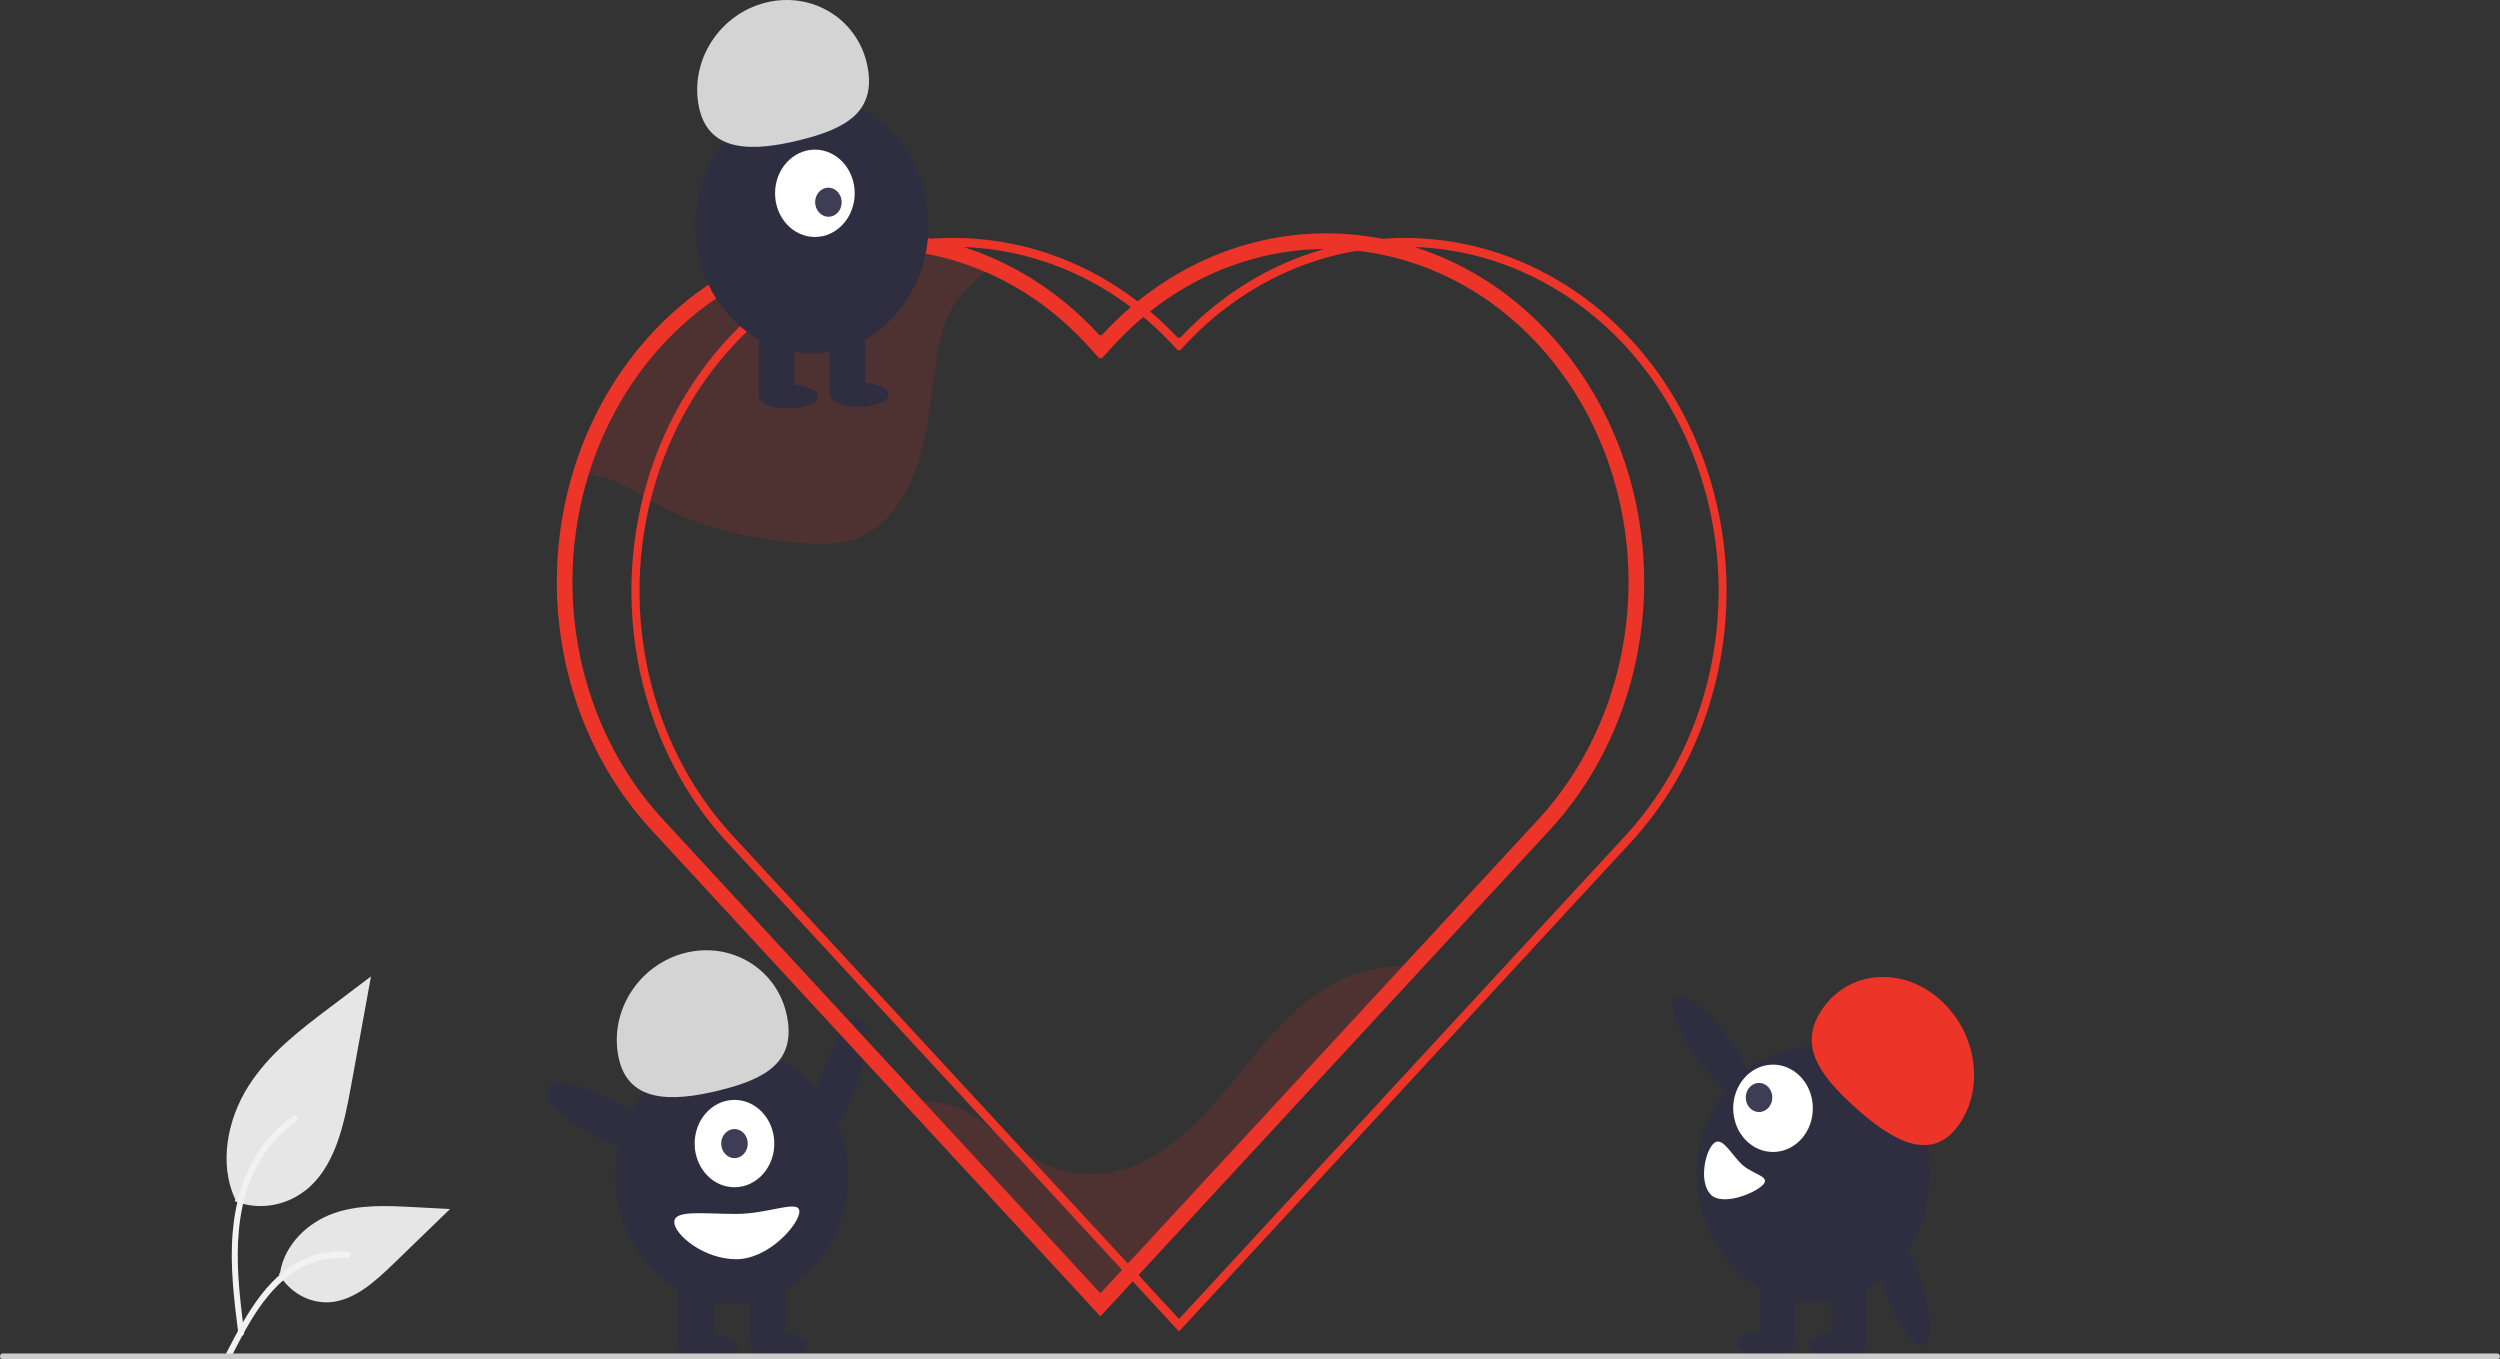 <svg width="160" height="87" viewBox="0 0 160 87" fill="none" xmlns="http://www.w3.org/2000/svg">
<rect x="0" y="0" width="160" height="87" fill="#333333" stroke="none"/>
<g clip-path="url(#clip0_2337_355)">
<path d="M54.804 69.541C55.539 67.432 55.646 65.516 55.042 65.263C54.438 65.01 53.352 66.515 52.617 68.624C51.882 70.734 51.775 72.65 52.379 72.903C52.983 73.156 54.069 71.651 54.804 69.541Z" fill="#2F2E41"/>
<path d="M54.179 76.569C54.839 72.11 52.078 67.909 48.012 67.186C43.947 66.462 40.116 69.49 39.456 73.949C38.797 78.407 41.557 82.608 45.623 83.332C49.688 84.055 53.519 81.028 54.179 76.569Z" fill="#2F2E41"/>
<path d="M45.685 81.677H43.419V86.129H45.685V81.677Z" fill="#2F2E41"/>
<path d="M50.216 81.677H47.95V86.129H50.216V81.677Z" fill="#2F2E41"/>
<path d="M45.307 86.957C46.35 86.957 47.195 86.61 47.195 86.181C47.195 85.752 46.35 85.404 45.307 85.404C44.264 85.404 43.419 85.752 43.419 86.181C43.419 86.61 44.264 86.957 45.307 86.957Z" fill="#2F2E41"/>
<path d="M49.838 86.854C50.881 86.854 51.726 86.506 51.726 86.078C51.726 85.649 50.881 85.301 49.838 85.301C48.796 85.301 47.95 85.649 47.95 86.078C47.95 86.506 48.796 86.854 49.838 86.854Z" fill="#2F2E41"/>
<path d="M47.081 75.982C48.488 75.937 49.595 74.649 49.554 73.106C49.513 71.563 48.339 70.349 46.931 70.394C45.524 70.44 44.417 71.727 44.459 73.27C44.5 74.813 45.674 76.028 47.081 75.982Z" fill="white"/>
<path d="M47.006 74.12C47.476 74.12 47.856 73.703 47.856 73.188C47.856 72.674 47.476 72.257 47.006 72.257C46.537 72.257 46.157 72.674 46.157 73.188C46.157 73.703 46.537 74.12 47.006 74.12Z" fill="#3F3D56"/>
<path d="M39.584 67.653C38.981 64.695 40.906 61.707 43.883 60.978C46.859 60.249 49.761 62.056 50.363 65.013C50.965 67.971 48.992 69.061 46.016 69.79C43.039 70.519 40.186 70.61 39.584 67.653Z" fill="#D4D4D4"/>
<path d="M41.787 73.216C42.064 72.576 40.78 71.272 38.919 70.304C37.059 69.336 35.326 69.071 35.049 69.711C34.772 70.352 36.056 71.656 37.916 72.624C39.777 73.592 41.51 73.857 41.787 73.216Z" fill="#2F2E41"/>
<path d="M43.154 78.209C43.154 79.01 45.034 80.59 47.119 80.59C49.205 80.59 51.16 78.337 51.16 77.536C51.16 76.736 49.205 77.692 47.119 77.692C45.034 77.692 43.154 77.409 43.154 78.209Z" fill="white"/>
<path d="M72.121 81.673L70.424 83.509L66.464 79.218L66.464 79.217L66.083 78.806L66.083 78.805L58.172 70.235L58.023 70.074H58.022L55.635 67.487L54.137 65.864L54.137 65.864L49.677 61.033L49.676 61.032L49.074 60.38L49.074 60.379L41.966 52.679C41.966 52.679 41.965 52.678 41.965 52.678C40.586 51.166 39.416 49.438 38.492 47.549L38.49 47.545C38.408 47.38 38.329 47.212 38.251 47.039L38.25 47.039C36.6 43.431 35.893 39.389 36.21 35.363C36.527 31.337 37.855 27.49 40.042 24.248C42.229 21.007 45.188 18.5 48.586 16.999C51.984 15.499 55.691 15.062 59.299 15.734L59.344 15.742H59.349C59.396 15.751 59.436 15.758 59.475 15.767L59.484 15.769L59.493 15.771C60.169 15.902 60.839 16.073 61.499 16.283L61.499 16.283C63.227 16.831 64.88 17.635 66.412 18.675C66.572 18.785 66.731 18.896 66.888 19.009C68.011 19.823 69.057 20.76 70.01 21.806L70.379 22.212L70.44 22.145L70.5 22.211L70.87 21.806C71.447 21.173 72.058 20.58 72.701 20.03L72.702 20.029C72.842 19.909 72.984 19.79 73.125 19.676C75.298 17.919 77.771 16.669 80.394 16C83.017 15.33 85.736 15.255 88.386 15.778L88.388 15.779C89.065 15.909 89.735 16.081 90.395 16.292L90.399 16.293C90.618 16.361 90.835 16.434 91.051 16.513L91.054 16.514C91.231 16.578 91.404 16.642 91.573 16.71L91.573 16.71L91.579 16.712C93.024 17.279 94.406 18.03 95.694 18.951C95.975 19.153 96.253 19.364 96.526 19.584L96.528 19.585C98.85 21.436 100.781 23.819 102.187 26.573C103.593 29.328 104.439 32.386 104.665 35.536C104.891 38.687 104.491 41.853 103.494 44.817C102.497 47.779 100.928 50.467 98.897 52.695C98.897 52.695 98.897 52.696 98.896 52.696L90.798 61.462L90.798 61.462L72.492 81.272L72.492 81.272L72.121 81.673L72.121 81.673Z" stroke="#EC3528"/>
<path opacity="0.15" d="M91.165 61.801L72.859 81.612L72.488 82.012L70.424 84.246L66.097 79.557L65.716 79.145L57.804 70.575C59.075 70.25 61.029 70.696 61.744 71.084C63.439 72.001 64.833 73.507 66.554 74.365C68.091 75.126 69.808 75.334 71.46 74.959C74.546 74.249 76.933 71.632 79.039 69.057C81.145 66.48 83.297 63.715 86.256 62.521C87.817 61.89 89.493 61.748 91.165 61.801Z" fill="#EC3528"/>
<path d="M104.474 21.836C101.955 19.065 98.82 17.065 95.378 16.034C95.15 15.964 94.923 15.901 94.693 15.842C93.703 15.583 92.696 15.406 91.681 15.313C91.505 15.294 91.328 15.28 91.15 15.271C90.26 15.209 89.367 15.213 88.478 15.282C83.606 15.64 79.011 17.892 75.519 21.635L75.456 21.566L75.394 21.635C73.112 19.193 70.344 17.367 67.307 16.302C67.136 16.241 66.963 16.182 66.79 16.127C64.451 15.383 62.012 15.098 59.583 15.282C59.515 15.286 59.448 15.292 59.382 15.299C54.928 15.674 50.708 17.634 47.365 20.883C47.049 21.186 46.739 21.505 46.438 21.836C43.608 24.946 41.664 28.893 40.845 33.194C40.026 37.495 40.366 41.965 41.825 46.058C41.886 46.237 41.952 46.413 42.021 46.59C43.051 49.285 44.552 51.733 46.438 53.797L53.178 61.093L53.707 61.668L68.291 77.455L68.667 77.863L72.497 82.011L75.456 85.214L104.474 53.795C108.333 49.553 110.5 43.807 110.5 37.815C110.5 31.824 108.333 26.077 104.474 21.836ZM104.109 53.39L75.456 84.413L72.868 81.61L69.119 77.552L68.743 77.145L54.443 61.662L53.922 61.098L46.805 53.392C44.978 51.394 43.522 49.026 42.518 46.419C42.449 46.242 42.383 46.066 42.322 45.889C40.891 41.896 40.552 37.532 41.349 33.331C42.145 29.13 44.041 25.275 46.805 22.238C47.127 21.885 47.457 21.547 47.794 21.224H47.796C51.013 18.137 55.047 16.263 59.307 15.877C59.874 15.823 60.44 15.797 61.008 15.797C61.221 15.797 61.432 15.801 61.645 15.808C63.385 15.867 65.111 16.174 66.779 16.72C66.951 16.775 67.122 16.834 67.292 16.896C69.096 17.541 70.807 18.468 72.371 19.648C73.388 20.414 74.34 21.281 75.212 22.238L75.396 22.44L75.456 22.373L75.517 22.44L75.7 22.238C77.641 20.108 79.959 18.439 82.512 17.332C85.065 16.226 87.798 15.708 90.542 15.808C90.762 15.816 90.982 15.827 91.202 15.844C91.378 15.856 91.555 15.869 91.73 15.888C92.846 15.998 93.952 16.211 95.035 16.524C95.267 16.589 95.498 16.659 95.726 16.737C99.049 17.839 102.054 19.866 104.449 22.622C106.843 25.377 108.546 28.766 109.39 32.458C110.235 36.15 110.192 40.019 109.266 43.688C108.341 47.356 106.564 50.699 104.109 53.39Z" fill="#EC3528"/>
<path opacity="0.15" d="M63.875 16.669C62.764 17.631 61.571 18.52 60.848 19.836C60.317 20.808 60.087 21.938 59.915 23.055C59.583 25.227 59.441 27.453 58.789 29.536C58.14 31.62 56.873 33.61 54.994 34.387C53.828 34.867 52.544 34.84 51.302 34.747C48.239 34.52 45.155 33.917 42.398 32.438C40.857 31.61 39.363 30.494 37.65 30.37C37.302 30.346 36.952 30.367 36.608 30.433C38.102 25.317 41.229 20.965 45.414 18.174C49.599 15.384 54.562 14.343 59.39 15.242H59.392C59.458 15.254 59.522 15.265 59.588 15.28C60.283 15.415 60.972 15.591 61.65 15.806C62.407 16.046 63.149 16.334 63.875 16.669Z" fill="#EC3528"/>
<path d="M15.024 76.879C15.831 77.19 16.697 77.268 17.539 77.105C18.381 76.943 19.17 76.545 19.831 75.951C21.515 74.401 22.043 71.847 22.472 69.483L23.743 62.49L21.083 64.499C19.17 65.943 17.214 67.434 15.89 69.526C14.565 71.618 13.987 74.474 15.052 76.738L15.024 76.879Z" fill="#E6E6E6"/>
<path d="M15.252 85.346C14.982 83.195 14.706 81.017 14.894 78.843C15.062 76.913 15.599 75.028 16.692 73.481C17.273 72.662 17.979 71.961 18.779 71.408C18.988 71.263 19.18 71.626 18.972 71.77C17.587 72.73 16.516 74.147 15.914 75.817C15.248 77.674 15.141 79.699 15.255 81.672C15.325 82.865 15.472 84.05 15.62 85.234C15.632 85.288 15.625 85.344 15.6 85.392C15.575 85.44 15.535 85.476 15.487 85.492C15.438 85.506 15.386 85.499 15.342 85.472C15.298 85.444 15.265 85.399 15.252 85.346H15.252Z" fill="#F2F2F2"/>
<path d="M17.845 81.54C18.19 82.117 18.666 82.586 19.225 82.903C19.784 83.219 20.409 83.372 21.037 83.348C22.654 83.263 24.001 82.026 25.214 80.852L28.802 77.378L26.427 77.253C24.72 77.163 22.968 77.08 21.342 77.657C19.715 78.235 18.215 79.625 17.918 81.471L17.845 81.54Z" fill="#E6E6E6"/>
<path d="M14.491 86.582C15.786 84.067 17.289 81.273 19.975 80.38C20.721 80.132 21.505 80.044 22.282 80.119C22.526 80.142 22.465 80.556 22.221 80.533C20.918 80.414 19.618 80.791 18.54 81.601C17.502 82.376 16.694 83.453 16.009 84.595C15.591 85.295 15.215 86.024 14.84 86.753C14.72 86.985 14.369 86.817 14.491 86.582H14.491Z" fill="#F2F2F2"/>
<path d="M51.964 22.621C56.083 22.621 59.421 18.959 59.421 14.442C59.421 9.925 56.083 6.264 51.964 6.264C47.845 6.264 44.506 9.925 44.506 14.442C44.506 18.959 47.845 22.621 51.964 22.621Z" fill="#2F2E41"/>
<path d="M50.831 20.861H48.565V25.313H50.831V20.861Z" fill="#2F2E41"/>
<path d="M55.362 20.861H53.097V25.313H55.362V20.861Z" fill="#2F2E41"/>
<path d="M50.453 26.141C51.496 26.141 52.341 25.793 52.341 25.364C52.341 24.936 51.496 24.588 50.453 24.588C49.411 24.588 48.565 24.936 48.565 25.364C48.565 25.793 49.411 26.141 50.453 26.141Z" fill="#2F2E41"/>
<path d="M54.984 26.037C56.027 26.037 56.873 25.69 56.873 25.261C56.873 24.832 56.027 24.484 54.984 24.484C53.942 24.484 53.097 24.832 53.097 25.261C53.097 25.69 53.942 26.037 54.984 26.037Z" fill="#2F2E41"/>
<path d="M52.153 15.167C53.56 15.167 54.701 13.915 54.701 12.372C54.701 10.828 53.56 9.576 52.153 9.576C50.745 9.576 49.604 10.828 49.604 12.372C49.604 13.915 50.745 15.167 52.153 15.167Z" fill="white"/>
<path d="M53.621 13.602C53.951 13.24 53.949 12.65 53.617 12.286C53.284 11.921 52.746 11.918 52.416 12.281C52.086 12.643 52.087 13.232 52.42 13.597C52.753 13.962 53.29 13.965 53.621 13.602Z" fill="#3F3D56"/>
<path d="M44.73 6.836C44.127 3.879 46.052 0.89 49.029 0.162C52.006 -0.567 54.907 1.239 55.509 4.197C56.111 7.154 54.138 8.245 51.162 8.974C48.185 9.703 45.332 9.794 44.73 6.836Z" fill="#D4D4D4"/>
<path d="M111.932 70.168C112.431 69.716 111.773 67.938 110.463 66.196C109.153 64.454 107.686 63.407 107.188 63.858C106.689 64.309 107.347 66.087 108.657 67.829C109.967 69.572 111.434 70.619 111.932 70.168Z" fill="#2F2E41"/>
<path d="M117.247 83.249C121.312 82.525 124.073 78.324 123.413 73.865C122.754 69.407 118.923 66.379 114.858 67.103C110.792 67.826 108.031 72.027 108.691 76.486C109.351 80.944 113.181 83.972 117.247 83.249Z" fill="#2F2E41"/>
<path d="M119.451 81.594H117.185V86.046H119.451V81.594Z" fill="#2F2E41"/>
<path d="M114.919 81.594H112.654V86.046H114.919V81.594Z" fill="#2F2E41"/>
<path d="M117.563 86.874C118.605 86.874 119.451 86.526 119.451 86.097C119.451 85.669 118.605 85.321 117.563 85.321C116.52 85.321 115.675 85.669 115.675 86.097C115.675 86.526 116.52 86.874 117.563 86.874Z" fill="#2F2E41"/>
<path d="M113.031 86.77C114.074 86.77 114.919 86.423 114.919 85.994C114.919 85.565 114.074 85.218 113.031 85.218C111.989 85.218 111.143 85.565 111.143 85.994C111.143 86.423 111.989 86.77 113.031 86.77Z" fill="#2F2E41"/>
<path d="M118.663 70.812C116.312 68.681 115.005 66.728 116.765 64.391C118.525 62.055 121.858 61.889 124.209 64.019C126.56 66.15 127.04 69.771 125.279 72.107C123.519 74.443 121.014 72.942 118.663 70.812Z" fill="#EC3528"/>
<path d="M113.549 73.725C114.956 73.68 116.063 72.392 116.021 70.849C115.98 69.306 114.806 68.092 113.399 68.137C111.992 68.183 110.885 69.47 110.926 71.013C110.967 72.557 112.142 73.771 113.549 73.725Z" fill="white"/>
<path d="M112.578 71.171C113.047 71.171 113.428 70.754 113.428 70.239C113.428 69.725 113.047 69.307 112.578 69.307C112.109 69.307 111.728 69.725 111.728 70.239C111.728 70.754 112.109 71.171 112.578 71.171Z" fill="#3F3D56"/>
<path d="M109.621 73.234C109.105 73.8 108.74 75.635 109.466 76.431C110.192 77.227 112.326 76.38 112.842 75.814C113.358 75.248 112.061 75.177 111.335 74.381C110.609 73.585 110.137 72.668 109.621 73.234Z" fill="white"/>
<path d="M123.131 86.112C123.735 85.859 123.628 83.944 122.893 81.834C122.158 79.725 121.072 78.22 120.469 78.473C119.865 78.726 119.971 80.641 120.706 82.751C121.442 84.861 122.527 86.366 123.131 86.112Z" fill="#2F2E41"/>
<path d="M159.827 87H0.173C0.127 87 0.083 86.98 0.051 86.944C0.018 86.909 0 86.86 0 86.81C0 86.76 0.018 86.711 0.051 86.676C0.083 86.64 0.127 86.62 0.173 86.62H159.827C159.873 86.62 159.917 86.64 159.949 86.676C159.982 86.711 160 86.76 160 86.81C160 86.86 159.982 86.909 159.949 86.944C159.917 86.98 159.873 87 159.827 87Z" fill="#CCCCCC"/>
</g>
<defs>
<clipPath id="clip0_2337_355">
<rect width="160" height="87" fill="white"/>
</clipPath>
</defs>
</svg>
